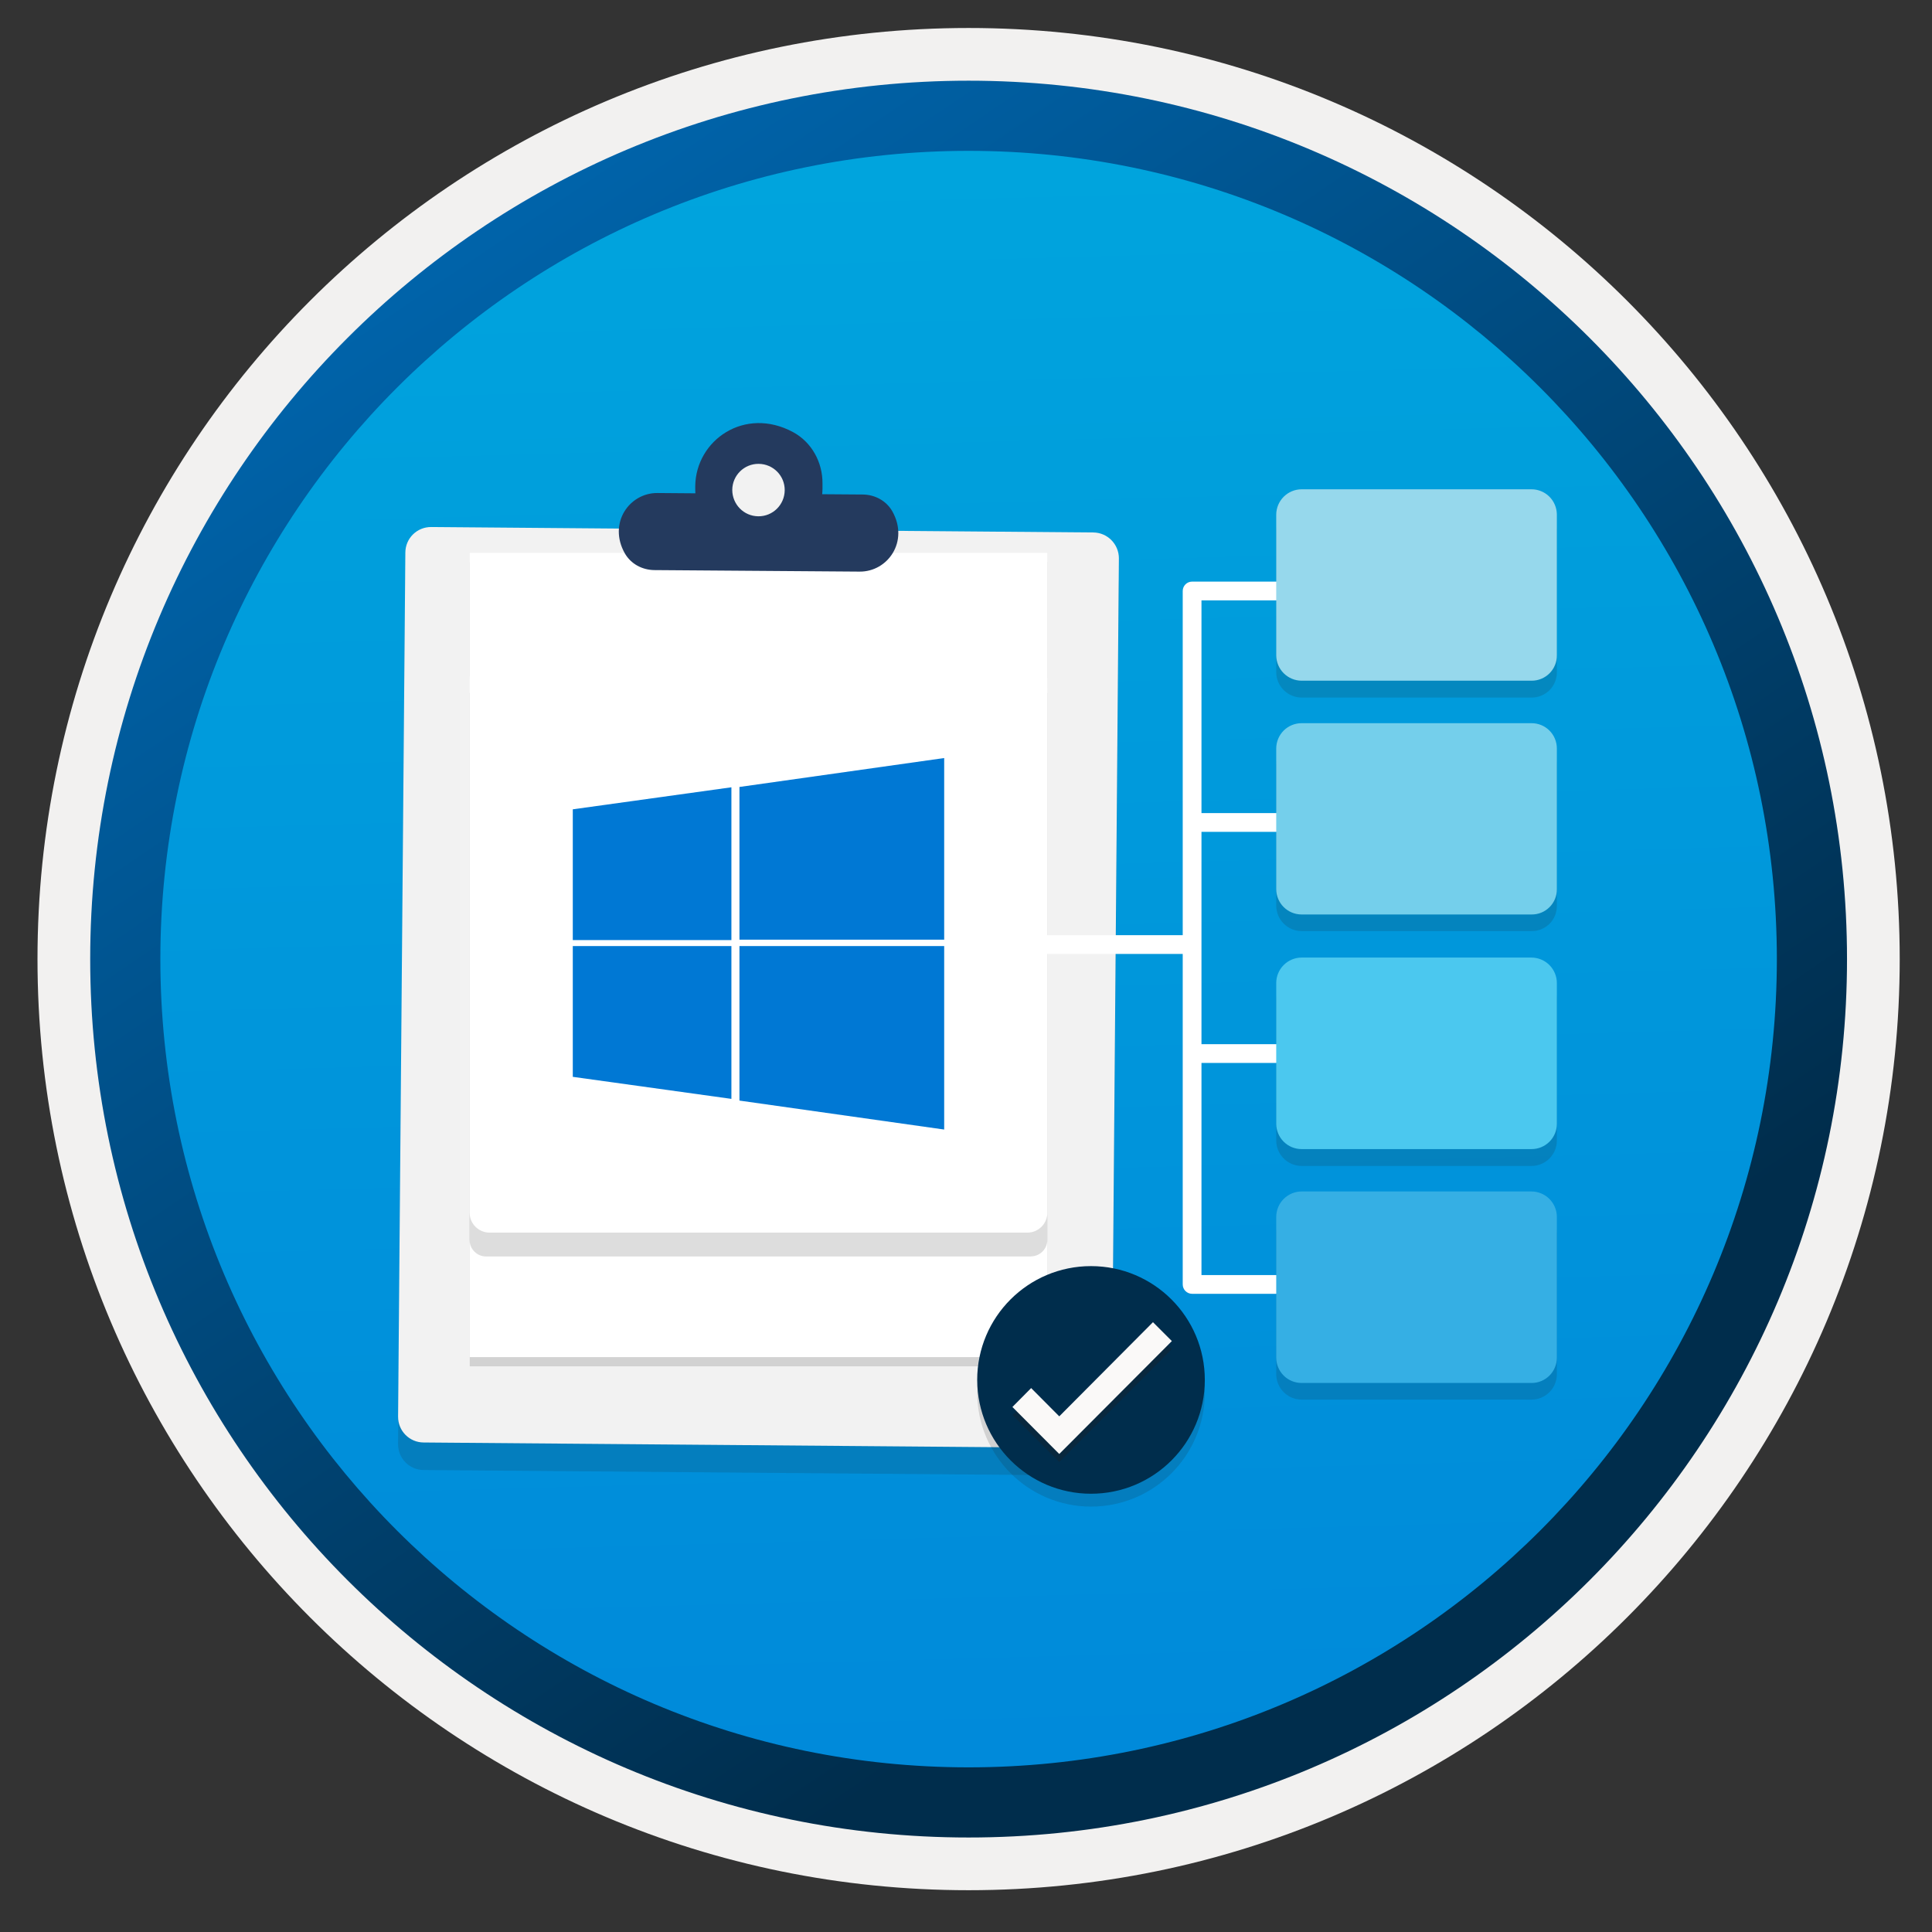 <svg width="103" height="103" viewBox="0 0 103 103" fill="none" xmlns="http://www.w3.org/2000/svg">
<rect x="0" y="0" width="103" height="103" fill="#333333" stroke="none"/>
<path d="M51.639 97.942C25.789 97.942 4.829 76.992 4.829 51.132C4.829 25.272 25.789 4.322 51.639 4.322C77.489 4.322 98.449 25.282 98.449 51.132C98.449 76.982 77.489 97.942 51.639 97.942Z" fill="url(#paint0_linear_629_61)"/>
<path fill-rule="evenodd" clip-rule="evenodd" d="M97.538 51.132C97.538 76.482 76.989 97.032 51.639 97.032C26.288 97.032 5.739 76.482 5.739 51.132C5.739 25.782 26.288 5.232 51.639 5.232C76.989 5.232 97.538 25.782 97.538 51.132ZM51.639 1.492C79.058 1.492 101.279 23.712 101.279 51.132C101.279 78.552 79.049 100.772 51.639 100.772C24.218 100.772 1.999 78.542 1.999 51.132C1.999 23.712 24.218 1.492 51.639 1.492Z" fill="#F2F1F0"/>
<path fill-rule="evenodd" clip-rule="evenodd" d="M94.729 51.132C94.729 74.932 75.439 94.222 51.639 94.222C27.839 94.222 8.549 74.932 8.549 51.132C8.549 27.332 27.839 8.042 51.639 8.042C75.439 8.042 94.729 27.332 94.729 51.132ZM51.639 4.302C77.499 4.302 98.469 25.272 98.469 51.132C98.469 76.992 77.499 97.962 51.639 97.962C25.779 97.962 4.809 76.992 4.809 51.132C4.809 25.272 25.769 4.302 51.639 4.302Z" fill="url(#paint1_linear_629_61)"/>
<path opacity="0.15" d="M58.281 29.845L22.987 29.555C22.222 29.547 21.602 30.16 21.602 30.925L21.223 76.984C21.215 77.749 21.827 78.37 22.593 78.37L57.886 78.66C58.652 78.668 59.272 78.056 59.272 77.29L59.651 31.231C59.643 30.474 59.03 29.853 58.281 29.845Z" fill="#1F1D20"/>
<path d="M58.289 28.387L22.995 28.097C22.23 28.089 21.61 28.701 21.61 29.467L21.223 75.517C21.215 76.283 21.827 76.903 22.593 76.903L57.886 77.193C58.652 77.201 59.272 76.589 59.272 75.824L59.651 29.765C59.651 29.015 59.046 28.395 58.289 28.387Z" fill="#F2F2F2"/>
<path opacity="0.15" d="M55.832 29.966H25.043V72.842H55.832V29.966Z" fill="#1F1D20"/>
<path d="M55.832 29.475H25.043V72.351H55.832V29.475Z" fill="white"/>
<path fill-rule="evenodd" clip-rule="evenodd" d="M42.278 23.036C43.277 23.576 43.858 24.648 43.849 25.776V26.05C43.849 26.155 43.841 26.243 43.833 26.348L46.001 26.364C46.646 26.372 47.25 26.695 47.572 27.259C48.475 28.862 47.331 30.49 45.824 30.474L34.881 30.393C34.236 30.385 33.632 30.063 33.31 29.499C32.407 27.895 33.551 26.267 35.058 26.284L37.073 26.3C37.065 26.203 37.065 26.106 37.065 26.002V25.913C37.097 23.463 39.7 21.65 42.278 23.036Z" fill="#243A5E"/>
<path d="M40.425 27.525C41.199 27.533 41.827 26.912 41.835 26.139C41.843 25.365 41.223 24.737 40.449 24.729C39.676 24.721 39.047 25.341 39.039 26.114C39.039 26.888 39.651 27.517 40.425 27.525Z" fill="#F2F2F2"/>
<path opacity="0.15" d="M54.951 66.982C55.44 66.982 55.835 66.588 55.835 66.099V36.941H25.035V66.102C25.035 66.592 25.43 66.986 25.919 66.986H54.951V66.982Z" fill="#1F1D20"/>
<path d="M55.831 36.683V36.205C55.831 35.614 55.353 35.136 54.761 35.136H26.105C25.513 35.136 25.035 35.614 25.035 36.205V36.736V37.222V64.646C25.035 65.237 25.513 65.715 26.105 65.715H54.769C55.361 65.715 55.838 65.237 55.838 64.646V36.736C55.838 36.717 55.831 36.702 55.831 36.683Z" fill="white"/>
<path fill-rule="evenodd" clip-rule="evenodd" d="M39.422 50.096H50.337V40.413L39.422 41.955V50.096Z" fill="#0078D4"/>
<path fill-rule="evenodd" clip-rule="evenodd" d="M38.993 50.118V41.972L30.537 43.147V50.118H38.993Z" fill="#0078D4"/>
<path fill-rule="evenodd" clip-rule="evenodd" d="M38.993 50.438H30.537V57.409L38.993 58.584V50.438Z" fill="#0078D4"/>
<path fill-rule="evenodd" clip-rule="evenodd" d="M39.422 50.438V58.675L50.337 60.219V50.438H39.422Z" fill="#0078D4"/>
<path opacity="0.15" d="M58.164 80.32C61.516 80.32 64.232 77.605 64.232 74.253C64.232 70.901 61.516 68.185 58.164 68.185C54.812 68.185 52.097 70.901 52.097 74.253C52.105 77.605 54.82 80.32 58.164 80.32Z" fill="#1F1D20"/>
<path d="M58.164 79.635C61.516 79.635 64.232 76.92 64.232 73.568C64.232 70.216 61.516 67.5 58.164 67.5C54.812 67.5 52.097 70.216 52.097 73.568C52.105 76.92 54.82 79.635 58.164 79.635Z" fill="#002D4C"/>
<path opacity="0.3" d="M61.468 70.916L56.472 75.937L54.973 74.43L53.974 75.437L56.472 77.943L62.475 71.924L61.468 70.916Z" fill="#1F1D20"/>
<path d="M61.468 70.489L56.472 75.509L54.973 74.002L53.974 75.01L56.472 77.516L62.475 71.496L61.468 70.489Z" fill="#FAF9F8"/>
<path opacity="0.15" d="M81.641 26.978H69.391C69.033 26.979 68.69 27.122 68.437 27.376C68.184 27.629 68.041 27.972 68.039 28.331V35.837C68.041 36.195 68.184 36.538 68.437 36.791C68.69 37.044 69.033 37.187 69.391 37.189H81.654C81.831 37.19 82.007 37.156 82.171 37.088C82.336 37.02 82.485 36.92 82.61 36.795C82.735 36.669 82.834 36.519 82.901 36.355C82.968 36.19 83.002 36.014 83 35.837V28.343C83.002 28.164 82.969 27.986 82.902 27.819C82.835 27.653 82.735 27.502 82.608 27.375C82.481 27.247 82.331 27.146 82.165 27.078C81.998 27.01 81.82 26.976 81.641 26.978Z" fill="#1F1D20"/>
<path opacity="0.15" d="M81.641 51.942H69.391C69.033 51.944 68.69 52.087 68.437 52.34C68.184 52.594 68.041 52.937 68.039 53.295V60.808C68.041 61.166 68.184 61.509 68.437 61.763C68.69 62.016 69.033 62.158 69.391 62.16H81.654C82.011 62.158 82.353 62.015 82.606 61.762C82.858 61.508 83 61.165 83 60.808V53.308C83.001 53.129 82.966 52.952 82.898 52.786C82.83 52.62 82.73 52.47 82.604 52.343C82.477 52.216 82.328 52.115 82.163 52.047C81.997 51.978 81.82 51.942 81.641 51.942Z" fill="#1F1D20"/>
<path opacity="0.15" d="M81.641 39.435H69.391C69.033 39.436 68.69 39.579 68.437 39.833C68.184 40.086 68.041 40.429 68.039 40.788V48.287C68.041 48.645 68.184 48.988 68.437 49.241C68.69 49.495 69.033 49.638 69.391 49.64H81.654C81.832 49.641 82.008 49.607 82.172 49.54C82.337 49.472 82.487 49.373 82.612 49.247C82.737 49.121 82.836 48.971 82.903 48.806C82.969 48.641 83.002 48.465 83 48.287V40.788C83 40.609 82.965 40.433 82.896 40.268C82.828 40.104 82.727 39.955 82.601 39.829C82.475 39.703 82.325 39.603 82.16 39.536C81.995 39.468 81.819 39.434 81.641 39.435Z" fill="#1F1D20"/>
<path opacity="0.15" d="M81.641 64.406H69.391C69.034 64.406 68.691 64.547 68.437 64.799C68.184 65.052 68.041 65.394 68.039 65.752V73.264C68.041 73.622 68.184 73.966 68.437 74.219C68.69 74.472 69.033 74.615 69.391 74.616H81.654C82.011 74.615 82.353 74.472 82.606 74.218C82.858 73.965 83 73.622 83 73.264V65.764C83 65.404 82.857 65.058 82.602 64.803C82.347 64.548 82.001 64.406 81.641 64.406Z" fill="#1F1D20"/>
<path fill-rule="evenodd" clip-rule="evenodd" d="M63.554 55.668H74.937V56.668H63.554V55.668Z" fill="white"/>
<path fill-rule="evenodd" clip-rule="evenodd" d="M63.554 43.348H74.937V44.348H63.554V43.348Z" fill="white"/>
<path fill-rule="evenodd" clip-rule="evenodd" d="M63.054 31.507C63.054 31.231 63.278 31.007 63.554 31.007H74.937V32.007H64.054V67.976H74.937V68.976H63.554C63.278 68.976 63.054 68.752 63.054 68.476V31.507Z" fill="white"/>
<path d="M81.641 26.085H69.391C69.033 26.087 68.69 26.23 68.437 26.483C68.184 26.736 68.041 27.079 68.039 27.437V34.938C68.041 35.296 68.184 35.639 68.437 35.892C68.69 36.145 69.033 36.288 69.391 36.29H81.654C81.831 36.291 82.007 36.256 82.171 36.188C82.336 36.12 82.485 36.021 82.61 35.895C82.735 35.769 82.834 35.62 82.901 35.455C82.968 35.291 83.002 35.115 83 34.938V27.425C82.996 27.067 82.851 26.725 82.597 26.474C82.342 26.223 81.998 26.083 81.641 26.085Z" fill="#96D8EC"/>
<path d="M81.641 51.05H69.391C69.033 51.051 68.69 51.195 68.437 51.448C68.184 51.701 68.041 52.044 68.039 52.402V59.915C68.041 60.273 68.184 60.615 68.437 60.867C68.691 61.12 69.034 61.261 69.391 61.261H81.654C82.011 61.261 82.353 61.119 82.606 60.867C82.858 60.614 83 60.272 83 59.915V52.422C83.002 52.242 82.968 52.064 82.9 51.898C82.832 51.731 82.733 51.58 82.606 51.452C82.48 51.325 82.33 51.224 82.164 51.155C81.998 51.086 81.82 51.05 81.641 51.05Z" fill="#4BC8EF"/>
<path d="M81.641 38.555H69.391C69.034 38.555 68.691 38.696 68.437 38.948C68.184 39.201 68.041 39.543 68.039 39.901V47.407C68.041 47.764 68.184 48.107 68.437 48.359C68.691 48.611 69.034 48.753 69.391 48.753H81.654C81.831 48.755 82.007 48.721 82.171 48.654C82.335 48.587 82.484 48.488 82.609 48.362C82.735 48.237 82.834 48.088 82.901 47.924C82.968 47.76 83.002 47.584 83 47.407V39.901C83 39.723 82.965 39.547 82.896 39.383C82.828 39.218 82.728 39.069 82.601 38.944C82.475 38.819 82.325 38.72 82.16 38.653C81.995 38.587 81.819 38.553 81.641 38.555Z" fill="#74CFEB"/>
<path d="M81.641 63.52H69.391C69.033 63.521 68.69 63.664 68.437 63.918C68.184 64.171 68.041 64.514 68.039 64.872V72.378C68.039 72.737 68.182 73.081 68.435 73.335C68.689 73.588 69.033 73.73 69.391 73.73H81.654C81.831 73.73 82.007 73.695 82.17 73.627C82.334 73.559 82.482 73.46 82.608 73.334C82.733 73.208 82.832 73.059 82.899 72.895C82.966 72.731 83.001 72.555 83 72.378V64.878C83 64.518 82.857 64.172 82.602 63.918C82.347 63.663 82.001 63.52 81.641 63.52Z" fill="#35AFE4"/>
<path fill-rule="evenodd" clip-rule="evenodd" d="M50.846 49.857H63.606V50.857H50.846V49.857Z" fill="white"/>
<defs>
<linearGradient id="paint0_linear_629_61" x1="49.865" y1="-13.657" x2="53.847" y2="132.113" gradientUnits="userSpaceOnUse">
<stop stop-color="#00ABDE"/>
<stop offset="1" stop-color="#007ED8"/>
</linearGradient>
<linearGradient id="paint1_linear_629_61" x1="3.069" y1="-20.49" x2="98.597" y2="120.391" gradientUnits="userSpaceOnUse">
<stop stop-color="#007ED8"/>
<stop offset="0.707" stop-color="#002D4C"/>
</linearGradient>
</defs>
</svg>
